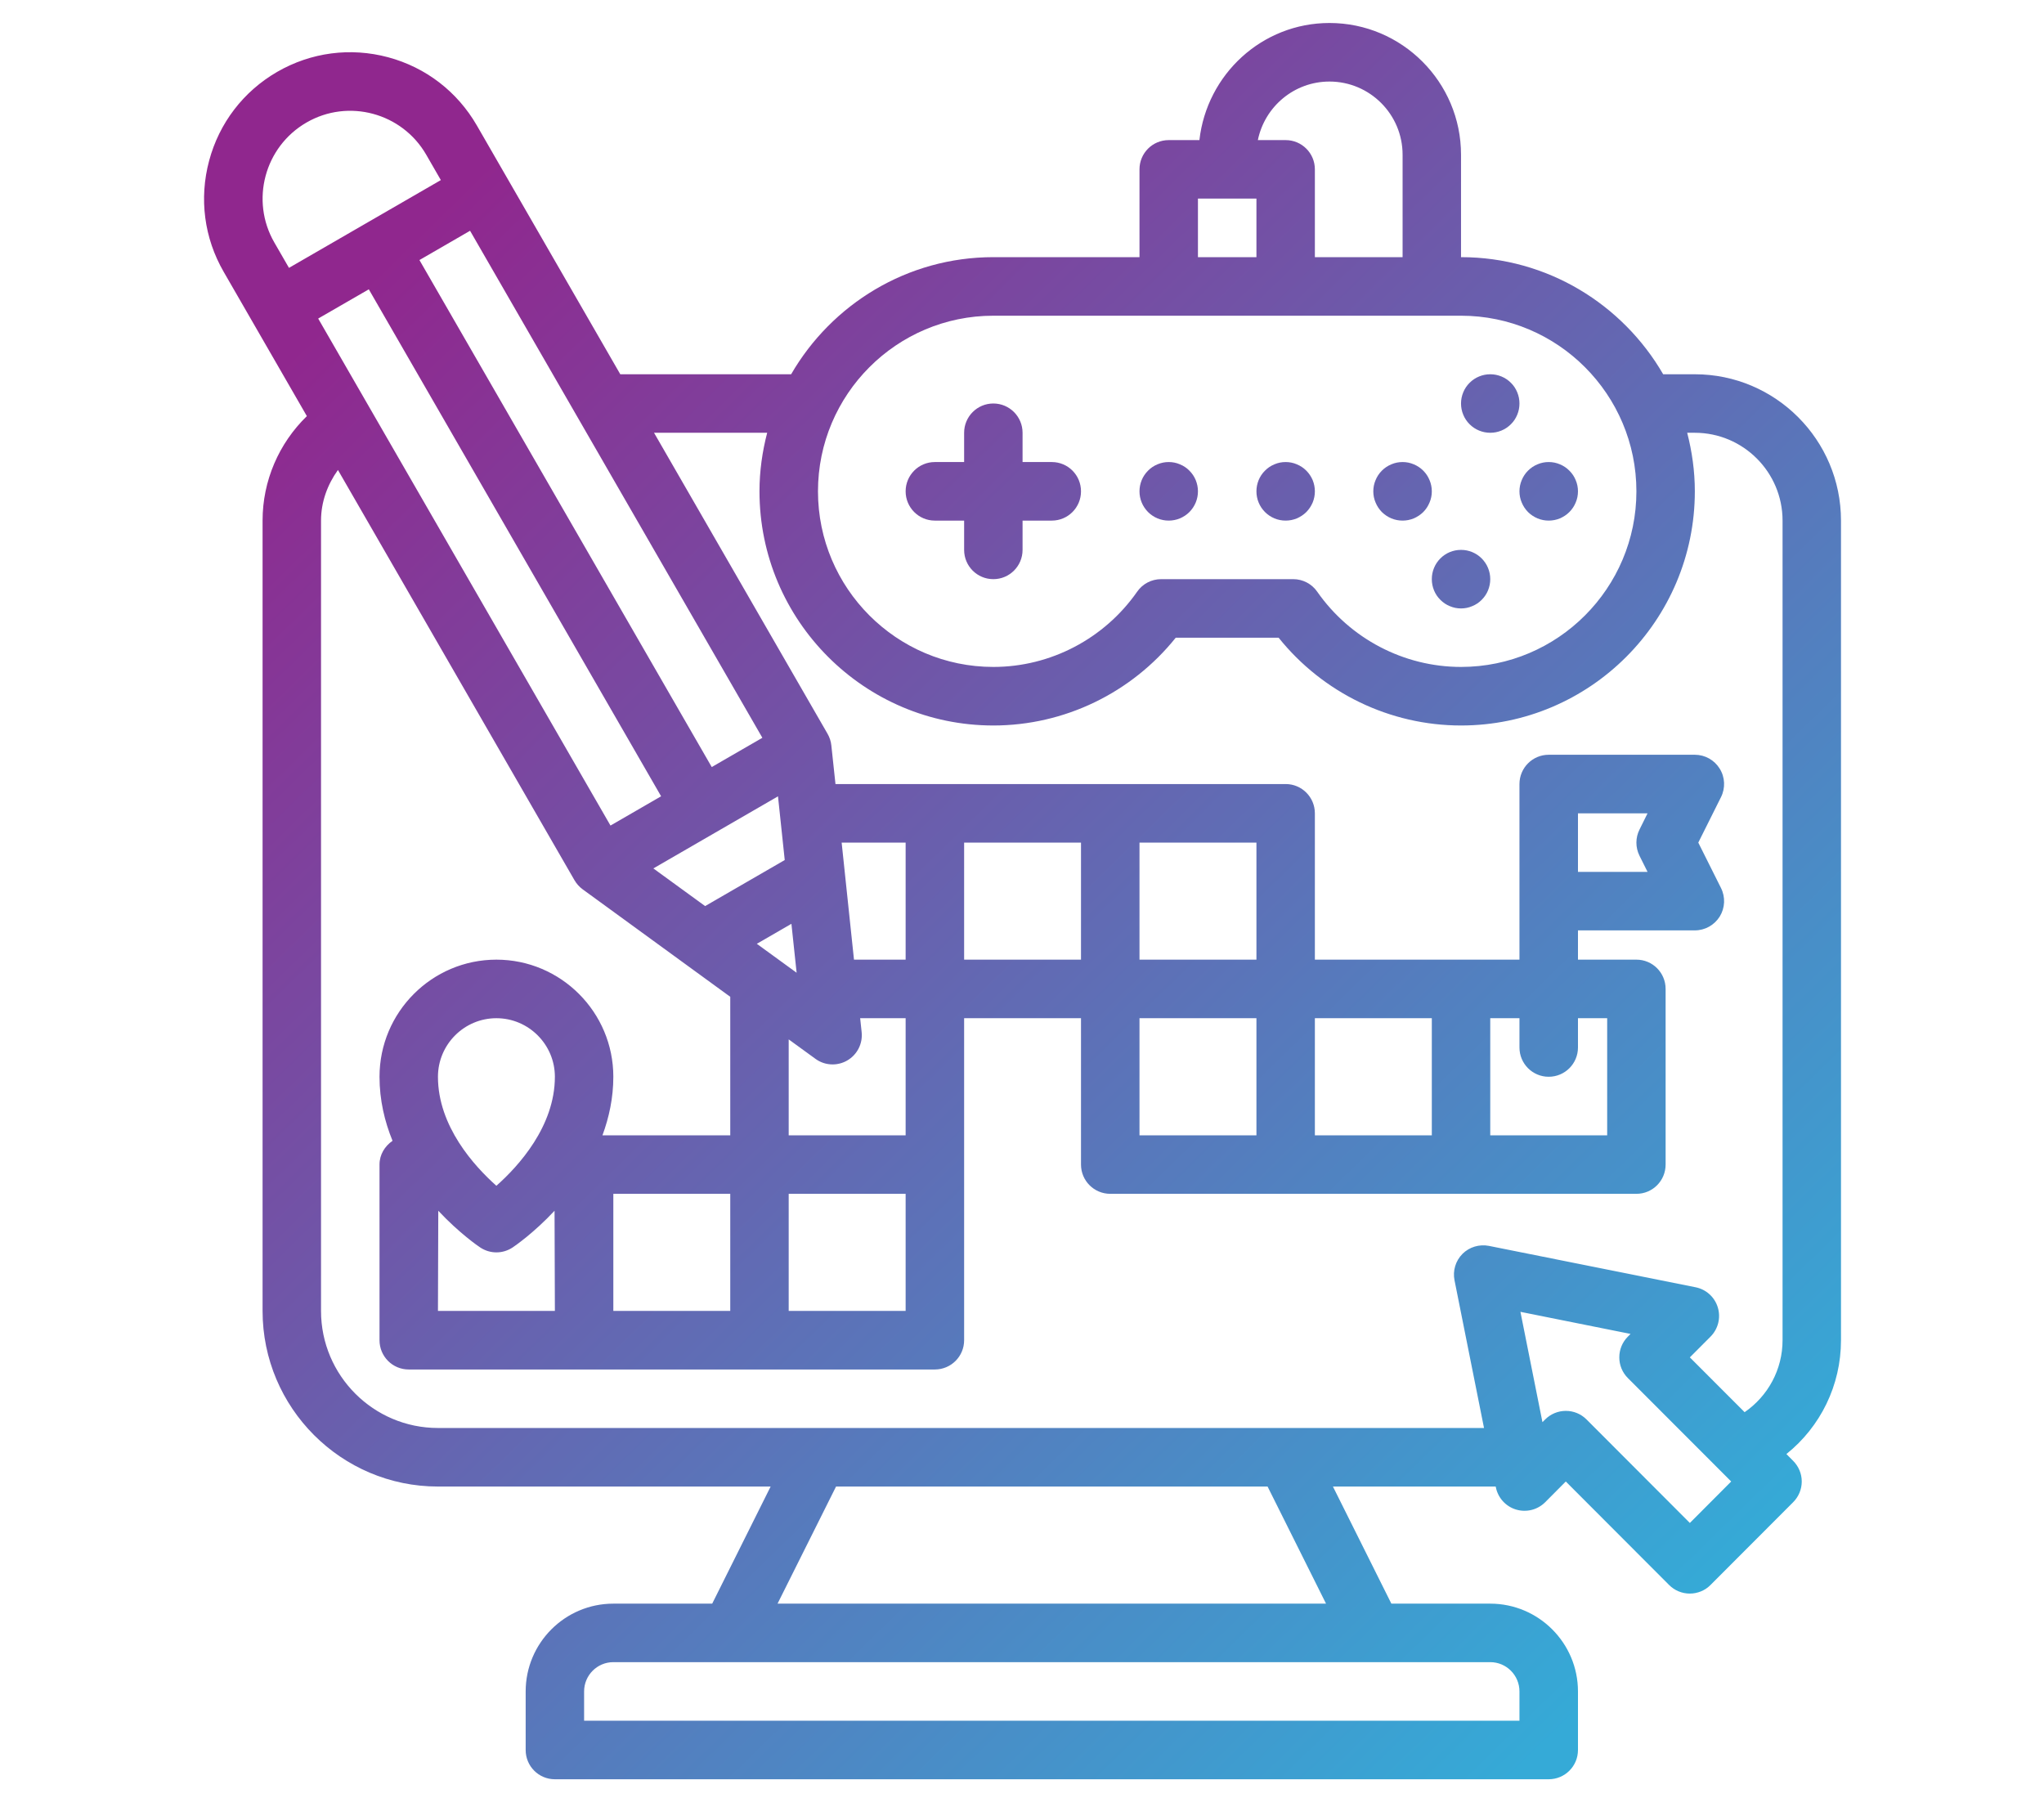 <svg xmlns="http://www.w3.org/2000/svg" xmlns:xlink="http://www.w3.org/1999/xlink" width="188" zoomAndPan="magnify" viewBox="0 0 141 125.25" height="167" preserveAspectRatio="xMidYMid meet" version="1.0"><defs><clipPath id="7db9d85fee"><path d="M 14 1.398 L 126.996 1.398 L 126.996 122.918 L 14 122.918 Z M 14 1.398 " clip-rule="nonzero"/></clipPath><clipPath id="5dbc2fc587"><path d="M 116.914 25.816 L 114.73 25.816 C 111.938 20.996 106.738 17.738 100.785 17.738 L 100.785 10.672 C 100.785 5.664 96.715 1.586 91.711 1.586 C 87.055 1.586 83.25 5.133 82.738 9.664 L 80.621 9.664 C 79.504 9.664 78.605 10.566 78.605 11.68 L 78.605 17.738 L 68.523 17.738 C 62.566 17.738 57.367 20.996 54.574 25.816 L 42.789 25.816 L 32.895 8.656 C 31.547 6.32 29.375 4.648 26.773 3.949 C 24.176 3.254 21.457 3.609 19.121 4.957 C 16.793 6.305 15.121 8.484 14.426 11.086 C 13.727 13.695 14.082 16.418 15.43 18.75 L 21.168 28.703 C 19.238 30.582 18.113 33.16 18.113 35.91 L 18.113 90.426 C 18.113 97.105 23.539 102.539 30.211 102.539 L 53.16 102.539 L 49.129 110.617 L 42.309 110.617 C 38.973 110.617 36.262 113.332 36.262 116.672 L 36.262 120.711 C 36.262 121.828 37.16 122.73 38.277 122.73 L 106.832 122.73 C 107.949 122.73 108.852 121.828 108.852 120.711 L 108.852 116.672 C 108.852 113.332 106.137 110.617 102.801 110.617 L 95.98 110.617 L 91.949 102.539 L 103.176 102.539 L 103.188 102.59 C 103.332 103.316 103.867 103.91 104.578 104.125 C 105.293 104.34 106.062 104.148 106.59 103.621 L 108.012 102.191 L 115.141 109.332 C 115.52 109.711 116.031 109.922 116.566 109.922 C 117.102 109.922 117.617 109.711 117.992 109.332 L 123.695 103.621 C 124.074 103.242 124.289 102.73 124.289 102.191 C 124.289 101.656 124.074 101.145 123.695 100.766 L 123.23 100.297 C 125.578 98.418 126.996 95.559 126.996 92.445 L 126.996 35.91 C 126.996 30.344 122.477 25.816 116.914 25.816 Z M 91.711 5.625 C 94.492 5.625 96.754 7.887 96.754 10.672 L 96.754 17.738 L 90.703 17.738 L 90.703 11.68 C 90.703 10.566 89.801 9.664 88.688 9.664 L 86.77 9.664 C 87.242 7.359 89.273 5.625 91.711 5.625 Z M 82.637 13.699 L 86.672 13.699 L 86.672 17.738 L 82.637 17.738 Z M 68.523 21.777 L 100.785 21.777 C 107.457 21.777 112.883 27.211 112.883 33.891 C 112.883 40.57 107.457 46.004 100.785 46.004 C 96.844 46.004 93.133 44.062 90.863 40.812 C 90.488 40.27 89.867 39.949 89.211 39.949 L 80.098 39.949 C 79.438 39.949 78.82 40.27 78.445 40.812 C 76.176 44.062 72.465 46.004 68.523 46.004 C 61.852 46.004 56.426 40.57 56.426 33.891 C 56.426 27.211 61.852 21.777 68.523 21.777 Z M 78.605 58.121 L 86.672 58.121 L 86.672 66.195 L 78.605 66.195 Z M 98.77 78.312 L 90.703 78.312 L 90.703 70.234 L 98.77 70.234 Z M 86.672 78.312 L 78.605 78.312 L 78.605 70.234 L 86.672 70.234 Z M 74.57 66.195 L 66.508 66.195 L 66.508 58.121 L 74.57 58.121 Z M 34.242 81.793 C 32.727 80.445 30.211 77.695 30.211 74.273 C 30.211 72.047 32.02 70.234 34.242 70.234 C 36.465 70.234 38.277 72.047 38.277 74.273 C 38.277 77.695 35.762 80.445 34.242 81.793 Z M 30.234 83.516 C 31.688 85.07 33.004 85.969 33.125 86.047 C 33.465 86.273 33.855 86.387 34.242 86.387 C 34.633 86.387 35.023 86.273 35.363 86.047 C 35.484 85.965 36.801 85.07 38.254 83.516 L 38.277 90.426 L 30.211 90.426 Z M 42.309 82.348 L 50.375 82.348 L 50.375 90.426 L 42.309 90.426 Z M 25.441 19.957 L 45.605 54.926 L 42.113 56.945 L 21.949 21.973 Z M 53.668 54.93 L 54.133 59.324 L 48.641 62.5 L 45.07 59.902 Z M 54.594 63.723 L 54.953 67.098 L 52.207 65.102 Z M 56.25 73.035 C 56.598 73.293 57.016 73.422 57.434 73.422 C 57.781 73.422 58.129 73.332 58.441 73.152 C 59.133 72.754 59.523 71.984 59.438 71.191 L 59.336 70.234 L 62.473 70.234 L 62.473 78.312 L 54.406 78.312 L 54.406 71.695 Z M 54.406 82.348 L 62.473 82.348 L 62.473 90.426 L 54.406 90.426 Z M 62.473 66.195 L 58.91 66.195 L 58.059 58.121 L 62.473 58.121 Z M 49.098 52.91 L 28.934 17.938 L 32.426 15.918 L 52.59 50.891 Z M 21.141 8.453 C 24.027 6.781 27.734 7.781 29.402 10.672 L 30.41 12.422 L 19.934 18.477 L 18.926 16.73 C 17.254 13.836 18.25 10.125 21.141 8.453 Z M 104.816 116.672 L 104.816 118.691 L 40.293 118.691 L 40.293 116.672 C 40.293 115.559 41.195 114.652 42.309 114.652 L 102.801 114.652 C 103.914 114.652 104.816 115.559 104.816 116.672 Z M 91.473 110.617 L 53.637 110.617 L 57.672 102.539 L 87.441 102.539 Z M 116.57 105.051 L 109.441 97.91 C 109.062 97.531 108.551 97.32 108.016 97.32 C 107.48 97.32 106.969 97.531 106.59 97.91 L 106.402 98.098 L 104.883 90.488 L 112.48 92.012 L 112.293 92.199 C 111.914 92.578 111.703 93.09 111.703 93.629 C 111.703 94.164 111.914 94.676 112.293 95.055 L 119.422 102.191 Z M 116.57 93.629 L 117.996 92.199 C 118.52 91.672 118.715 90.902 118.5 90.188 C 118.285 89.473 117.695 88.938 116.965 88.793 L 102.707 85.938 C 102.051 85.812 101.363 86.012 100.887 86.488 C 100.41 86.965 100.203 87.652 100.336 88.312 L 102.371 98.5 L 30.211 98.5 C 25.762 98.5 22.145 94.879 22.145 90.426 L 22.145 35.91 C 22.145 34.629 22.586 33.43 23.312 32.418 L 39.629 60.715 C 39.77 60.957 39.961 61.172 40.188 61.34 L 50.375 68.758 L 50.375 78.312 L 41.559 78.312 C 42.012 77.082 42.309 75.734 42.309 74.273 C 42.309 69.82 38.691 66.195 34.242 66.195 C 29.797 66.195 26.18 69.82 26.18 74.273 C 26.18 75.887 26.535 77.363 27.078 78.691 C 26.551 79.055 26.18 79.637 26.18 80.328 L 26.18 92.445 C 26.18 93.562 27.078 94.465 28.195 94.465 L 64.488 94.465 C 65.605 94.465 66.508 93.562 66.508 92.445 L 66.508 70.234 L 74.57 70.234 L 74.57 80.328 C 74.57 81.445 75.473 82.348 76.59 82.348 L 112.883 82.348 C 114 82.348 114.898 81.445 114.898 80.328 L 114.898 68.215 C 114.898 67.098 114 66.195 112.883 66.195 L 108.852 66.195 L 108.852 64.176 L 116.914 64.176 C 117.617 64.176 118.262 63.812 118.633 63.219 C 119 62.621 119.031 61.879 118.719 61.254 L 117.152 58.121 L 118.719 54.984 C 119.031 54.359 119 53.617 118.629 53.02 C 118.262 52.426 117.617 52.062 116.914 52.062 L 106.832 52.062 C 105.719 52.062 104.816 52.965 104.816 54.082 L 104.816 66.195 L 90.703 66.195 L 90.703 56.102 C 90.703 54.984 89.801 54.082 88.688 54.082 L 57.633 54.082 L 57.348 51.418 C 57.32 51.137 57.23 50.867 57.09 50.621 L 45.117 29.852 L 52.922 29.852 C 52.586 31.148 52.391 32.492 52.391 33.891 C 52.391 42.797 59.629 50.043 68.523 50.043 C 73.426 50.043 78.051 47.797 81.105 43.988 L 88.203 43.988 C 91.258 47.797 95.883 50.043 100.785 50.043 C 109.68 50.043 116.914 42.797 116.914 33.891 C 116.914 32.492 116.719 31.148 116.387 29.852 L 116.914 29.852 C 120.25 29.852 122.965 32.57 122.965 35.91 L 122.965 92.445 C 122.965 94.465 121.965 96.293 120.348 97.41 Z M 106.832 74.273 C 107.949 74.273 108.852 73.371 108.852 72.254 L 108.852 70.234 L 110.867 70.234 L 110.867 78.312 L 102.801 78.312 L 102.801 70.234 L 104.816 70.234 L 104.816 72.254 C 104.816 73.371 105.719 74.273 106.832 74.273 Z M 113.094 59.023 L 113.652 60.141 L 108.852 60.141 L 108.852 56.102 L 113.652 56.102 L 113.098 57.219 C 112.812 57.785 112.812 58.457 113.094 59.023 Z M 113.094 59.023 " clip-rule="nonzero"/></clipPath><linearGradient x1="2.48" gradientTransform="matrix(2.016, 0, 0, 2.019, 6.014, -2.452)" y1="3.313" x2="59.881" gradientUnits="userSpaceOnUse" y2="62.116" id="3e868a9821"><stop stop-opacity="1" stop-color="rgb(56.499%, 15.3%, 55.699%)" offset="0"/><stop stop-opacity="1" stop-color="rgb(56.499%, 15.3%, 55.699%)" offset="0.125"/><stop stop-opacity="1" stop-color="rgb(56.328%, 15.544%, 55.835%)" offset="0.129"/><stop stop-opacity="1" stop-color="rgb(56.158%, 15.79%, 55.972%)" offset="0.133"/><stop stop-opacity="1" stop-color="rgb(55.98%, 16.046%, 56.116%)" offset="0.137"/><stop stop-opacity="1" stop-color="rgb(55.801%, 16.304%, 56.259%)" offset="0.141"/><stop stop-opacity="1" stop-color="rgb(55.623%, 16.562%, 56.401%)" offset="0.145"/><stop stop-opacity="1" stop-color="rgb(55.444%, 16.82%, 56.544%)" offset="0.148"/><stop stop-opacity="1" stop-color="rgb(55.264%, 17.076%, 56.688%)" offset="0.152"/><stop stop-opacity="1" stop-color="rgb(55.086%, 17.334%, 56.831%)" offset="0.156"/><stop stop-opacity="1" stop-color="rgb(54.907%, 17.59%, 56.975%)" offset="0.16"/><stop stop-opacity="1" stop-color="rgb(54.729%, 17.848%, 57.118%)" offset="0.164"/><stop stop-opacity="1" stop-color="rgb(54.55%, 18.105%, 57.26%)" offset="0.168"/><stop stop-opacity="1" stop-color="rgb(54.372%, 18.362%, 57.404%)" offset="0.172"/><stop stop-opacity="1" stop-color="rgb(54.193%, 18.62%, 57.547%)" offset="0.176"/><stop stop-opacity="1" stop-color="rgb(54.015%, 18.878%, 57.69%)" offset="0.18"/><stop stop-opacity="1" stop-color="rgb(53.835%, 19.135%, 57.834%)" offset="0.184"/><stop stop-opacity="1" stop-color="rgb(53.656%, 19.392%, 57.977%)" offset="0.188"/><stop stop-opacity="1" stop-color="rgb(53.477%, 19.649%, 58.119%)" offset="0.191"/><stop stop-opacity="1" stop-color="rgb(53.299%, 19.907%, 58.263%)" offset="0.195"/><stop stop-opacity="1" stop-color="rgb(53.12%, 20.163%, 58.406%)" offset="0.199"/><stop stop-opacity="1" stop-color="rgb(52.942%, 20.421%, 58.55%)" offset="0.203"/><stop stop-opacity="1" stop-color="rgb(52.763%, 20.679%, 58.691%)" offset="0.207"/><stop stop-opacity="1" stop-color="rgb(52.585%, 20.937%, 58.835%)" offset="0.211"/><stop stop-opacity="1" stop-color="rgb(52.405%, 21.193%, 58.978%)" offset="0.215"/><stop stop-opacity="1" stop-color="rgb(52.226%, 21.451%, 59.122%)" offset="0.219"/><stop stop-opacity="1" stop-color="rgb(52.048%, 21.707%, 59.265%)" offset="0.223"/><stop stop-opacity="1" stop-color="rgb(51.869%, 21.965%, 59.409%)" offset="0.227"/><stop stop-opacity="1" stop-color="rgb(51.691%, 22.221%, 59.55%)" offset="0.23"/><stop stop-opacity="1" stop-color="rgb(51.512%, 22.479%, 59.694%)" offset="0.234"/><stop stop-opacity="1" stop-color="rgb(51.334%, 22.737%, 59.837%)" offset="0.238"/><stop stop-opacity="1" stop-color="rgb(51.155%, 22.995%, 59.981%)" offset="0.242"/><stop stop-opacity="1" stop-color="rgb(50.975%, 23.251%, 60.124%)" offset="0.246"/><stop stop-opacity="1" stop-color="rgb(50.797%, 23.509%, 60.268%)" offset="0.25"/><stop stop-opacity="1" stop-color="rgb(50.618%, 23.766%, 60.41%)" offset="0.254"/><stop stop-opacity="1" stop-color="rgb(50.439%, 24.023%, 60.553%)" offset="0.258"/><stop stop-opacity="1" stop-color="rgb(50.261%, 24.28%, 60.696%)" offset="0.262"/><stop stop-opacity="1" stop-color="rgb(50.082%, 24.538%, 60.84%)" offset="0.266"/><stop stop-opacity="1" stop-color="rgb(49.904%, 24.796%, 60.983%)" offset="0.27"/><stop stop-opacity="1" stop-color="rgb(49.725%, 25.053%, 61.127%)" offset="0.273"/><stop stop-opacity="1" stop-color="rgb(49.547%, 25.31%, 61.269%)" offset="0.277"/><stop stop-opacity="1" stop-color="rgb(49.368%, 25.568%, 61.412%)" offset="0.281"/><stop stop-opacity="1" stop-color="rgb(49.188%, 25.824%, 61.555%)" offset="0.285"/><stop stop-opacity="1" stop-color="rgb(49.01%, 26.082%, 61.699%)" offset="0.289"/><stop stop-opacity="1" stop-color="rgb(48.831%, 26.338%, 61.842%)" offset="0.293"/><stop stop-opacity="1" stop-color="rgb(48.653%, 26.596%, 61.986%)" offset="0.297"/><stop stop-opacity="1" stop-color="rgb(48.474%, 26.852%, 62.128%)" offset="0.301"/><stop stop-opacity="1" stop-color="rgb(48.296%, 27.11%, 62.271%)" offset="0.305"/><stop stop-opacity="1" stop-color="rgb(48.117%, 27.368%, 62.415%)" offset="0.309"/><stop stop-opacity="1" stop-color="rgb(47.939%, 27.626%, 62.558%)" offset="0.312"/><stop stop-opacity="1" stop-color="rgb(47.758%, 27.882%, 62.701%)" offset="0.316"/><stop stop-opacity="1" stop-color="rgb(47.58%, 28.14%, 62.845%)" offset="0.32"/><stop stop-opacity="1" stop-color="rgb(47.401%, 28.397%, 62.987%)" offset="0.324"/><stop stop-opacity="1" stop-color="rgb(47.223%, 28.654%, 63.13%)" offset="0.328"/><stop stop-opacity="1" stop-color="rgb(47.044%, 28.911%, 63.274%)" offset="0.332"/><stop stop-opacity="1" stop-color="rgb(46.866%, 29.169%, 63.417%)" offset="0.336"/><stop stop-opacity="1" stop-color="rgb(46.687%, 29.427%, 63.56%)" offset="0.34"/><stop stop-opacity="1" stop-color="rgb(46.509%, 29.684%, 63.704%)" offset="0.344"/><stop stop-opacity="1" stop-color="rgb(46.329%, 29.941%, 63.846%)" offset="0.348"/><stop stop-opacity="1" stop-color="rgb(46.15%, 30.199%, 63.989%)" offset="0.352"/><stop stop-opacity="1" stop-color="rgb(45.972%, 30.455%, 64.133%)" offset="0.355"/><stop stop-opacity="1" stop-color="rgb(45.793%, 30.713%, 64.276%)" offset="0.359"/><stop stop-opacity="1" stop-color="rgb(45.615%, 30.969%, 64.42%)" offset="0.363"/><stop stop-opacity="1" stop-color="rgb(45.436%, 31.227%, 64.563%)" offset="0.367"/><stop stop-opacity="1" stop-color="rgb(45.258%, 31.485%, 64.705%)" offset="0.371"/><stop stop-opacity="1" stop-color="rgb(45.079%, 31.743%, 64.848%)" offset="0.375"/><stop stop-opacity="1" stop-color="rgb(44.899%, 31.999%, 64.992%)" offset="0.379"/><stop stop-opacity="1" stop-color="rgb(44.72%, 32.257%, 65.135%)" offset="0.383"/><stop stop-opacity="1" stop-color="rgb(44.542%, 32.513%, 65.277%)" offset="0.387"/><stop stop-opacity="1" stop-color="rgb(44.363%, 32.771%, 65.421%)" offset="0.391"/><stop stop-opacity="1" stop-color="rgb(44.185%, 33.028%, 65.564%)" offset="0.395"/><stop stop-opacity="1" stop-color="rgb(44.006%, 33.286%, 65.707%)" offset="0.398"/><stop stop-opacity="1" stop-color="rgb(43.828%, 33.543%, 65.851%)" offset="0.402"/><stop stop-opacity="1" stop-color="rgb(43.649%, 33.801%, 65.994%)" offset="0.406"/><stop stop-opacity="1" stop-color="rgb(43.471%, 34.058%, 66.136%)" offset="0.41"/><stop stop-opacity="1" stop-color="rgb(43.292%, 34.315%, 66.28%)" offset="0.414"/><stop stop-opacity="1" stop-color="rgb(43.112%, 34.572%, 66.423%)" offset="0.418"/><stop stop-opacity="1" stop-color="rgb(42.934%, 34.83%, 66.566%)" offset="0.422"/><stop stop-opacity="1" stop-color="rgb(42.755%, 35.086%, 66.71%)" offset="0.426"/><stop stop-opacity="1" stop-color="rgb(42.577%, 35.344%, 66.853%)" offset="0.43"/><stop stop-opacity="1" stop-color="rgb(42.398%, 35.602%, 66.995%)" offset="0.434"/><stop stop-opacity="1" stop-color="rgb(42.22%, 35.86%, 67.139%)" offset="0.438"/><stop stop-opacity="1" stop-color="rgb(42.041%, 36.116%, 67.282%)" offset="0.441"/><stop stop-opacity="1" stop-color="rgb(41.862%, 36.374%, 67.426%)" offset="0.445"/><stop stop-opacity="1" stop-color="rgb(41.682%, 36.63%, 67.569%)" offset="0.449"/><stop stop-opacity="1" stop-color="rgb(41.504%, 36.888%, 67.712%)" offset="0.453"/><stop stop-opacity="1" stop-color="rgb(41.325%, 37.144%, 67.854%)" offset="0.457"/><stop stop-opacity="1" stop-color="rgb(41.147%, 37.402%, 67.998%)" offset="0.461"/><stop stop-opacity="1" stop-color="rgb(40.968%, 37.66%, 68.141%)" offset="0.465"/><stop stop-opacity="1" stop-color="rgb(40.79%, 37.918%, 68.285%)" offset="0.469"/><stop stop-opacity="1" stop-color="rgb(40.611%, 38.174%, 68.428%)" offset="0.473"/><stop stop-opacity="1" stop-color="rgb(40.433%, 38.432%, 68.571%)" offset="0.477"/><stop stop-opacity="1" stop-color="rgb(40.253%, 38.689%, 68.713%)" offset="0.48"/><stop stop-opacity="1" stop-color="rgb(40.074%, 38.947%, 68.857%)" offset="0.484"/><stop stop-opacity="1" stop-color="rgb(39.896%, 39.203%, 69%)" offset="0.488"/><stop stop-opacity="1" stop-color="rgb(39.717%, 39.461%, 69.144%)" offset="0.492"/><stop stop-opacity="1" stop-color="rgb(39.539%, 39.719%, 69.287%)" offset="0.496"/><stop stop-opacity="1" stop-color="rgb(39.36%, 39.977%, 69.431%)" offset="0.5"/><stop stop-opacity="1" stop-color="rgb(39.182%, 40.233%, 69.572%)" offset="0.504"/><stop stop-opacity="1" stop-color="rgb(39.003%, 40.491%, 69.716%)" offset="0.508"/><stop stop-opacity="1" stop-color="rgb(38.823%, 40.747%, 69.859%)" offset="0.512"/><stop stop-opacity="1" stop-color="rgb(38.644%, 41.005%, 70.003%)" offset="0.516"/><stop stop-opacity="1" stop-color="rgb(38.466%, 41.261%, 70.146%)" offset="0.52"/><stop stop-opacity="1" stop-color="rgb(38.287%, 41.519%, 70.29%)" offset="0.523"/><stop stop-opacity="1" stop-color="rgb(38.109%, 41.777%, 70.432%)" offset="0.527"/><stop stop-opacity="1" stop-color="rgb(37.93%, 42.035%, 70.575%)" offset="0.531"/><stop stop-opacity="1" stop-color="rgb(37.752%, 42.291%, 70.718%)" offset="0.535"/><stop stop-opacity="1" stop-color="rgb(37.573%, 42.549%, 70.862%)" offset="0.539"/><stop stop-opacity="1" stop-color="rgb(37.393%, 42.805%, 71.005%)" offset="0.543"/><stop stop-opacity="1" stop-color="rgb(37.215%, 43.063%, 71.149%)" offset="0.547"/><stop stop-opacity="1" stop-color="rgb(37.036%, 43.32%, 71.291%)" offset="0.551"/><stop stop-opacity="1" stop-color="rgb(36.858%, 43.578%, 71.434%)" offset="0.555"/><stop stop-opacity="1" stop-color="rgb(36.679%, 43.835%, 71.577%)" offset="0.559"/><stop stop-opacity="1" stop-color="rgb(36.501%, 44.093%, 71.721%)" offset="0.562"/><stop stop-opacity="1" stop-color="rgb(36.322%, 44.35%, 71.863%)" offset="0.566"/><stop stop-opacity="1" stop-color="rgb(36.143%, 44.608%, 72.006%)" offset="0.57"/><stop stop-opacity="1" stop-color="rgb(35.965%, 44.864%, 72.15%)" offset="0.574"/><stop stop-opacity="1" stop-color="rgb(35.786%, 45.122%, 72.293%)" offset="0.578"/><stop stop-opacity="1" stop-color="rgb(35.606%, 45.378%, 72.437%)" offset="0.582"/><stop stop-opacity="1" stop-color="rgb(35.428%, 45.636%, 72.58%)" offset="0.586"/><stop stop-opacity="1" stop-color="rgb(35.249%, 45.894%, 72.722%)" offset="0.59"/><stop stop-opacity="1" stop-color="rgb(35.071%, 46.152%, 72.865%)" offset="0.594"/><stop stop-opacity="1" stop-color="rgb(34.892%, 46.408%, 73.009%)" offset="0.598"/><stop stop-opacity="1" stop-color="rgb(34.714%, 46.666%, 73.152%)" offset="0.602"/><stop stop-opacity="1" stop-color="rgb(34.535%, 46.922%, 73.296%)" offset="0.605"/><stop stop-opacity="1" stop-color="rgb(34.357%, 47.18%, 73.439%)" offset="0.609"/><stop stop-opacity="1" stop-color="rgb(34.177%, 47.437%, 73.581%)" offset="0.613"/><stop stop-opacity="1" stop-color="rgb(33.998%, 47.694%, 73.724%)" offset="0.617"/><stop stop-opacity="1" stop-color="rgb(33.82%, 47.952%, 73.868%)" offset="0.621"/><stop stop-opacity="1" stop-color="rgb(33.641%, 48.21%, 74.011%)" offset="0.625"/><stop stop-opacity="1" stop-color="rgb(33.463%, 48.466%, 74.155%)" offset="0.629"/><stop stop-opacity="1" stop-color="rgb(33.284%, 48.724%, 74.298%)" offset="0.633"/><stop stop-opacity="1" stop-color="rgb(33.105%, 48.981%, 74.44%)" offset="0.637"/><stop stop-opacity="1" stop-color="rgb(32.927%, 49.239%, 74.583%)" offset="0.641"/><stop stop-opacity="1" stop-color="rgb(32.747%, 49.495%, 74.727%)" offset="0.645"/><stop stop-opacity="1" stop-color="rgb(32.568%, 49.753%, 74.87%)" offset="0.648"/><stop stop-opacity="1" stop-color="rgb(32.39%, 50.011%, 75.014%)" offset="0.652"/><stop stop-opacity="1" stop-color="rgb(32.211%, 50.269%, 75.157%)" offset="0.656"/><stop stop-opacity="1" stop-color="rgb(32.033%, 50.525%, 75.299%)" offset="0.66"/><stop stop-opacity="1" stop-color="rgb(31.854%, 50.783%, 75.443%)" offset="0.664"/><stop stop-opacity="1" stop-color="rgb(31.676%, 51.039%, 75.586%)" offset="0.668"/><stop stop-opacity="1" stop-color="rgb(31.497%, 51.297%, 75.729%)" offset="0.672"/><stop stop-opacity="1" stop-color="rgb(31.317%, 51.553%, 75.873%)" offset="0.676"/><stop stop-opacity="1" stop-color="rgb(31.139%, 51.811%, 76.016%)" offset="0.68"/><stop stop-opacity="1" stop-color="rgb(30.96%, 52.069%, 76.158%)" offset="0.684"/><stop stop-opacity="1" stop-color="rgb(30.782%, 52.327%, 76.302%)" offset="0.688"/><stop stop-opacity="1" stop-color="rgb(30.603%, 52.583%, 76.445%)" offset="0.691"/><stop stop-opacity="1" stop-color="rgb(30.424%, 52.841%, 76.588%)" offset="0.695"/><stop stop-opacity="1" stop-color="rgb(30.246%, 53.098%, 76.732%)" offset="0.699"/><stop stop-opacity="1" stop-color="rgb(30.067%, 53.355%, 76.875%)" offset="0.703"/><stop stop-opacity="1" stop-color="rgb(29.887%, 53.612%, 77.017%)" offset="0.707"/><stop stop-opacity="1" stop-color="rgb(29.709%, 53.87%, 77.161%)" offset="0.711"/><stop stop-opacity="1" stop-color="rgb(29.53%, 54.128%, 77.304%)" offset="0.715"/><stop stop-opacity="1" stop-color="rgb(29.352%, 54.385%, 77.448%)" offset="0.719"/><stop stop-opacity="1" stop-color="rgb(29.173%, 54.642%, 77.591%)" offset="0.723"/><stop stop-opacity="1" stop-color="rgb(28.995%, 54.9%, 77.734%)" offset="0.727"/><stop stop-opacity="1" stop-color="rgb(28.816%, 55.156%, 77.876%)" offset="0.73"/><stop stop-opacity="1" stop-color="rgb(28.638%, 55.414%, 78.02%)" offset="0.734"/><stop stop-opacity="1" stop-color="rgb(28.459%, 55.67%, 78.163%)" offset="0.738"/><stop stop-opacity="1" stop-color="rgb(28.281%, 55.928%, 78.307%)" offset="0.742"/><stop stop-opacity="1" stop-color="rgb(28.101%, 56.186%, 78.448%)" offset="0.746"/><stop stop-opacity="1" stop-color="rgb(27.922%, 56.444%, 78.592%)" offset="0.75"/><stop stop-opacity="1" stop-color="rgb(27.744%, 56.7%, 78.735%)" offset="0.754"/><stop stop-opacity="1" stop-color="rgb(27.565%, 56.958%, 78.879%)" offset="0.758"/><stop stop-opacity="1" stop-color="rgb(27.386%, 57.214%, 79.022%)" offset="0.762"/><stop stop-opacity="1" stop-color="rgb(27.208%, 57.472%, 79.166%)" offset="0.766"/><stop stop-opacity="1" stop-color="rgb(27.029%, 57.729%, 79.308%)" offset="0.77"/><stop stop-opacity="1" stop-color="rgb(26.851%, 57.986%, 79.451%)" offset="0.773"/><stop stop-opacity="1" stop-color="rgb(26.671%, 58.244%, 79.594%)" offset="0.777"/><stop stop-opacity="1" stop-color="rgb(26.492%, 58.502%, 79.738%)" offset="0.781"/><stop stop-opacity="1" stop-color="rgb(26.314%, 58.759%, 79.881%)" offset="0.785"/><stop stop-opacity="1" stop-color="rgb(26.135%, 59.016%, 80.025%)" offset="0.789"/><stop stop-opacity="1" stop-color="rgb(25.957%, 59.273%, 80.167%)" offset="0.793"/><stop stop-opacity="1" stop-color="rgb(25.778%, 59.531%, 80.31%)" offset="0.797"/><stop stop-opacity="1" stop-color="rgb(25.6%, 59.787%, 80.453%)" offset="0.801"/><stop stop-opacity="1" stop-color="rgb(25.421%, 60.045%, 80.597%)" offset="0.805"/><stop stop-opacity="1" stop-color="rgb(25.241%, 60.303%, 80.74%)" offset="0.809"/><stop stop-opacity="1" stop-color="rgb(25.063%, 60.561%, 80.884%)" offset="0.812"/><stop stop-opacity="1" stop-color="rgb(24.884%, 60.817%, 81.026%)" offset="0.816"/><stop stop-opacity="1" stop-color="rgb(24.706%, 61.075%, 81.169%)" offset="0.82"/><stop stop-opacity="1" stop-color="rgb(24.527%, 61.331%, 81.313%)" offset="0.824"/><stop stop-opacity="1" stop-color="rgb(24.348%, 61.589%, 81.456%)" offset="0.828"/><stop stop-opacity="1" stop-color="rgb(24.17%, 61.845%, 81.599%)" offset="0.832"/><stop stop-opacity="1" stop-color="rgb(23.991%, 62.103%, 81.743%)" offset="0.836"/><stop stop-opacity="1" stop-color="rgb(23.811%, 62.361%, 81.885%)" offset="0.84"/><stop stop-opacity="1" stop-color="rgb(23.633%, 62.619%, 82.028%)" offset="0.844"/><stop stop-opacity="1" stop-color="rgb(23.454%, 62.875%, 82.172%)" offset="0.848"/><stop stop-opacity="1" stop-color="rgb(23.276%, 63.133%, 82.315%)" offset="0.852"/><stop stop-opacity="1" stop-color="rgb(23.097%, 63.39%, 82.458%)" offset="0.855"/><stop stop-opacity="1" stop-color="rgb(22.919%, 63.647%, 82.602%)" offset="0.859"/><stop stop-opacity="1" stop-color="rgb(22.74%, 63.904%, 82.744%)" offset="0.863"/><stop stop-opacity="1" stop-color="rgb(22.562%, 64.162%, 82.887%)" offset="0.867"/><stop stop-opacity="1" stop-color="rgb(22.383%, 64.42%, 83.031%)" offset="0.871"/><stop stop-opacity="1" stop-color="rgb(22.205%, 64.677%, 83.174%)" offset="0.875"/><stop stop-opacity="1" stop-color="rgb(22.025%, 64.934%, 83.318%)" offset="0.879"/><stop stop-opacity="1" stop-color="rgb(21.846%, 65.192%, 83.461%)" offset="0.883"/><stop stop-opacity="1" stop-color="rgb(21.667%, 65.448%, 83.603%)" offset="0.887"/><stop stop-opacity="1" stop-color="rgb(21.489%, 65.706%, 83.746%)" offset="0.891"/><stop stop-opacity="1" stop-color="rgb(21.31%, 65.962%, 83.89%)" offset="0.895"/><stop stop-opacity="1" stop-color="rgb(21.132%, 66.22%, 84.033%)" offset="0.898"/><stop stop-opacity="1" stop-color="rgb(20.966%, 66.46%, 84.166%)" offset="0.902"/><stop stop-opacity="1" stop-color="rgb(20.799%, 66.699%, 84.299%)" offset="0.906"/><stop stop-opacity="1" stop-color="rgb(20.799%, 66.699%, 84.299%)" offset="0.938"/><stop stop-opacity="1" stop-color="rgb(20.799%, 66.699%, 84.299%)" offset="1"/></linearGradient><clipPath id="07cfe6cd18"><path d="M 98 37 L 103 37 L 103 42 L 98 42 Z M 98 37 " clip-rule="nonzero"/></clipPath><clipPath id="234652d60b"><path d="M 102.801 39.949 C 102.801 40.215 102.75 40.473 102.648 40.723 C 102.547 40.969 102.398 41.188 102.211 41.375 C 102.023 41.566 101.805 41.711 101.555 41.812 C 101.309 41.918 101.051 41.969 100.785 41.969 C 100.516 41.969 100.262 41.918 100.012 41.812 C 99.766 41.711 99.547 41.566 99.359 41.375 C 99.168 41.188 99.023 40.969 98.922 40.723 C 98.82 40.473 98.77 40.215 98.77 39.949 C 98.77 39.68 98.82 39.422 98.922 39.176 C 99.023 38.93 99.168 38.711 99.359 38.52 C 99.547 38.332 99.766 38.184 100.012 38.082 C 100.262 37.98 100.516 37.93 100.785 37.93 C 101.051 37.93 101.309 37.98 101.555 38.082 C 101.805 38.184 102.023 38.332 102.211 38.52 C 102.398 38.711 102.547 38.93 102.648 39.176 C 102.75 39.422 102.801 39.68 102.801 39.949 Z M 102.801 39.949 " clip-rule="nonzero"/></clipPath><linearGradient x1="46.012" gradientTransform="matrix(2.016, 0, 0, 2.019, 6.014, -2.452)" y1="19.988" x2="47.988" gradientUnits="userSpaceOnUse" y2="22.012" id="32808e46c2"><stop stop-opacity="1" stop-color="rgb(38.661%, 40.982%, 69.989%)" offset="0"/><stop stop-opacity="1" stop-color="rgb(38.562%, 41.122%, 70.068%)" offset="0.125"/><stop stop-opacity="1" stop-color="rgb(38.365%, 41.406%, 70.226%)" offset="0.25"/><stop stop-opacity="1" stop-color="rgb(38.168%, 41.69%, 70.383%)" offset="0.375"/><stop stop-opacity="1" stop-color="rgb(37.971%, 41.972%, 70.541%)" offset="0.494"/><stop stop-opacity="1" stop-color="rgb(37.874%, 42.114%, 70.621%)" offset="0.5"/><stop stop-opacity="1" stop-color="rgb(37.775%, 42.256%, 70.699%)" offset="0.506"/><stop stop-opacity="1" stop-color="rgb(37.677%, 42.398%, 70.778%)" offset="0.625"/><stop stop-opacity="1" stop-color="rgb(37.578%, 42.54%, 70.856%)" offset="0.75"/><stop stop-opacity="1" stop-color="rgb(37.381%, 42.824%, 71.014%)" offset="0.875"/><stop stop-opacity="1" stop-color="rgb(37.184%, 43.106%, 71.172%)" offset="1"/></linearGradient><clipPath id="5586d7f6eb"><path d="M 104 31 L 109 31 L 109 36 L 104 36 Z M 104 31 " clip-rule="nonzero"/></clipPath><clipPath id="12ecc66217"><path d="M 108.852 33.891 C 108.852 34.16 108.801 34.418 108.695 34.664 C 108.594 34.91 108.449 35.129 108.258 35.32 C 108.07 35.508 107.852 35.652 107.605 35.758 C 107.359 35.859 107.102 35.91 106.832 35.91 C 106.566 35.91 106.309 35.859 106.062 35.758 C 105.816 35.652 105.598 35.508 105.406 35.32 C 105.219 35.129 105.074 34.91 104.973 34.664 C 104.867 34.418 104.816 34.16 104.816 33.891 C 104.816 33.625 104.867 33.367 104.973 33.117 C 105.074 32.871 105.219 32.652 105.406 32.465 C 105.598 32.273 105.816 32.129 106.062 32.027 C 106.309 31.922 106.566 31.871 106.832 31.871 C 107.102 31.871 107.359 31.922 107.605 32.027 C 107.852 32.129 108.07 32.273 108.258 32.465 C 108.449 32.652 108.594 32.871 108.695 33.117 C 108.801 33.367 108.852 33.625 108.852 33.891 Z M 108.852 33.891 " clip-rule="nonzero"/></clipPath><linearGradient x1="49.012" gradientTransform="matrix(2.016, 0, 0, 2.019, 6.014, -2.452)" y1="16.988" x2="50.988" gradientUnits="userSpaceOnUse" y2="19.012" id="bd0e4ea8f2"><stop stop-opacity="1" stop-color="rgb(38.69%, 40.939%, 69.966%)" offset="0"/><stop stop-opacity="1" stop-color="rgb(38.591%, 41.081%, 70.044%)" offset="0.125"/><stop stop-opacity="1" stop-color="rgb(38.394%, 41.365%, 70.203%)" offset="0.25"/><stop stop-opacity="1" stop-color="rgb(38.197%, 41.649%, 70.36%)" offset="0.375"/><stop stop-opacity="1" stop-color="rgb(38%, 41.931%, 70.517%)" offset="0.494"/><stop stop-opacity="1" stop-color="rgb(37.903%, 42.073%, 70.596%)" offset="0.5"/><stop stop-opacity="1" stop-color="rgb(37.804%, 42.215%, 70.676%)" offset="0.506"/><stop stop-opacity="1" stop-color="rgb(37.706%, 42.357%, 70.755%)" offset="0.625"/><stop stop-opacity="1" stop-color="rgb(37.607%, 42.499%, 70.833%)" offset="0.75"/><stop stop-opacity="1" stop-color="rgb(37.41%, 42.781%, 70.99%)" offset="0.875"/><stop stop-opacity="1" stop-color="rgb(37.213%, 43.065%, 71.149%)" offset="1"/></linearGradient><clipPath id="c1dfbecb88"><path d="M 62 27 L 75 27 L 75 40 L 62 40 Z M 62 27 " clip-rule="nonzero"/></clipPath><clipPath id="60a018e891"><path d="M 64.488 35.91 L 66.508 35.91 L 66.508 37.93 C 66.508 39.047 67.406 39.949 68.523 39.949 C 69.637 39.949 70.539 39.047 70.539 37.93 L 70.539 35.91 L 72.555 35.91 C 73.672 35.91 74.57 35.008 74.57 33.891 C 74.57 32.773 73.672 31.871 72.555 31.871 L 70.539 31.871 L 70.539 29.852 C 70.539 28.738 69.637 27.832 68.523 27.832 C 67.406 27.832 66.508 28.738 66.508 29.852 L 66.508 31.871 L 64.488 31.871 C 63.375 31.871 62.473 32.773 62.473 33.891 C 62.473 35.008 63.375 35.91 64.488 35.91 Z M 64.488 35.91 " clip-rule="nonzero"/></clipPath><linearGradient x1="28.037" gradientTransform="matrix(2.016, 0, 0, 2.019, 6.014, -2.452)" y1="14.964" x2="33.963" gradientUnits="userSpaceOnUse" y2="21.036" id="21532180b0"><stop stop-opacity="1" stop-color="rgb(47.653%, 28.035%, 62.785%)" offset="0"/><stop stop-opacity="1" stop-color="rgb(47.58%, 28.14%, 62.845%)" offset="0.031"/><stop stop-opacity="1" stop-color="rgb(47.432%, 28.352%, 62.962%)" offset="0.062"/><stop stop-opacity="1" stop-color="rgb(47.284%, 28.566%, 63.081%)" offset="0.094"/><stop stop-opacity="1" stop-color="rgb(47.136%, 28.778%, 63.199%)" offset="0.125"/><stop stop-opacity="1" stop-color="rgb(46.989%, 28.99%, 63.318%)" offset="0.156"/><stop stop-opacity="1" stop-color="rgb(46.841%, 29.204%, 63.435%)" offset="0.188"/><stop stop-opacity="1" stop-color="rgb(46.693%, 29.416%, 63.554%)" offset="0.219"/><stop stop-opacity="1" stop-color="rgb(46.545%, 29.628%, 63.672%)" offset="0.25"/><stop stop-opacity="1" stop-color="rgb(46.399%, 29.84%, 63.791%)" offset="0.281"/><stop stop-opacity="1" stop-color="rgb(46.251%, 30.054%, 63.908%)" offset="0.312"/><stop stop-opacity="1" stop-color="rgb(46.103%, 30.266%, 64.027%)" offset="0.344"/><stop stop-opacity="1" stop-color="rgb(45.955%, 30.478%, 64.145%)" offset="0.375"/><stop stop-opacity="1" stop-color="rgb(45.808%, 30.692%, 64.264%)" offset="0.406"/><stop stop-opacity="1" stop-color="rgb(45.66%, 30.904%, 64.381%)" offset="0.438"/><stop stop-opacity="1" stop-color="rgb(45.512%, 31.116%, 64.5%)" offset="0.469"/><stop stop-opacity="1" stop-color="rgb(45.366%, 31.328%, 64.618%)" offset="0.494"/><stop stop-opacity="1" stop-color="rgb(45.293%, 31.435%, 64.677%)" offset="0.5"/><stop stop-opacity="1" stop-color="rgb(45.218%, 31.541%, 64.737%)" offset="0.506"/><stop stop-opacity="1" stop-color="rgb(45.145%, 31.648%, 64.796%)" offset="0.531"/><stop stop-opacity="1" stop-color="rgb(45.07%, 31.754%, 64.854%)" offset="0.562"/><stop stop-opacity="1" stop-color="rgb(44.922%, 31.966%, 64.973%)" offset="0.594"/><stop stop-opacity="1" stop-color="rgb(44.775%, 32.179%, 65.091%)" offset="0.625"/><stop stop-opacity="1" stop-color="rgb(44.627%, 32.391%, 65.21%)" offset="0.656"/><stop stop-opacity="1" stop-color="rgb(44.479%, 32.603%, 65.327%)" offset="0.688"/><stop stop-opacity="1" stop-color="rgb(44.331%, 32.816%, 65.446%)" offset="0.719"/><stop stop-opacity="1" stop-color="rgb(44.185%, 33.029%, 65.564%)" offset="0.75"/><stop stop-opacity="1" stop-color="rgb(44.037%, 33.241%, 65.683%)" offset="0.781"/><stop stop-opacity="1" stop-color="rgb(43.889%, 33.453%, 65.8%)" offset="0.812"/><stop stop-opacity="1" stop-color="rgb(43.741%, 33.667%, 65.919%)" offset="0.844"/><stop stop-opacity="1" stop-color="rgb(43.594%, 33.879%, 66.037%)" offset="0.875"/><stop stop-opacity="1" stop-color="rgb(43.446%, 34.091%, 66.156%)" offset="0.906"/><stop stop-opacity="1" stop-color="rgb(43.298%, 34.303%, 66.273%)" offset="0.938"/><stop stop-opacity="1" stop-color="rgb(43.15%, 34.517%, 66.393%)" offset="0.969"/><stop stop-opacity="1" stop-color="rgb(43.004%, 34.729%, 66.51%)" offset="1"/></linearGradient><clipPath id="40923cee11"><path d="M 94 31 L 99 31 L 99 36 L 94 36 Z M 94 31 " clip-rule="nonzero"/></clipPath><clipPath id="d2c26bcdfd"><path d="M 98.77 33.891 C 98.77 34.16 98.719 34.418 98.613 34.664 C 98.512 34.91 98.367 35.129 98.18 35.32 C 97.988 35.508 97.77 35.652 97.523 35.758 C 97.277 35.859 97.02 35.91 96.754 35.91 C 96.484 35.91 96.227 35.859 95.98 35.758 C 95.734 35.652 95.516 35.508 95.324 35.32 C 95.137 35.129 94.992 34.91 94.891 34.664 C 94.785 34.418 94.734 34.16 94.734 33.891 C 94.734 33.625 94.785 33.367 94.891 33.117 C 94.992 32.871 95.137 32.652 95.324 32.465 C 95.516 32.273 95.734 32.129 95.98 32.027 C 96.227 31.922 96.484 31.871 96.754 31.871 C 97.02 31.871 97.277 31.922 97.523 32.027 C 97.77 32.129 97.988 32.273 98.18 32.465 C 98.367 32.652 98.512 32.871 98.613 33.117 C 98.719 33.367 98.77 33.625 98.77 33.891 Z M 98.77 33.891 " clip-rule="nonzero"/></clipPath><linearGradient x1="44.012" gradientTransform="matrix(2.016, 0, 0, 2.019, 6.014, -2.452)" y1="16.988" x2="45.988" gradientUnits="userSpaceOnUse" y2="19.012" id="dcf61b9fd8"><stop stop-opacity="1" stop-color="rgb(40.634%, 38.141%, 68.408%)" offset="0"/><stop stop-opacity="1" stop-color="rgb(40.535%, 38.283%, 68.488%)" offset="0.125"/><stop stop-opacity="1" stop-color="rgb(40.338%, 38.565%, 68.645%)" offset="0.25"/><stop stop-opacity="1" stop-color="rgb(40.141%, 38.849%, 68.802%)" offset="0.375"/><stop stop-opacity="1" stop-color="rgb(39.944%, 39.133%, 68.961%)" offset="0.494"/><stop stop-opacity="1" stop-color="rgb(39.847%, 39.275%, 69.04%)" offset="0.5"/><stop stop-opacity="1" stop-color="rgb(39.748%, 39.417%, 69.118%)" offset="0.506"/><stop stop-opacity="1" stop-color="rgb(39.65%, 39.558%, 69.197%)" offset="0.625"/><stop stop-opacity="1" stop-color="rgb(39.551%, 39.699%, 69.275%)" offset="0.75"/><stop stop-opacity="1" stop-color="rgb(39.354%, 39.983%, 69.434%)" offset="0.875"/><stop stop-opacity="1" stop-color="rgb(39.157%, 40.266%, 69.591%)" offset="1"/></linearGradient><clipPath id="d0ca772b77"><path d="M 78 31 L 83 31 L 83 36 L 78 36 Z M 78 31 " clip-rule="nonzero"/></clipPath><clipPath id="57830dc6c6"><path d="M 82.637 33.891 C 82.637 34.16 82.586 34.418 82.484 34.664 C 82.383 34.91 82.234 35.129 82.047 35.32 C 81.859 35.508 81.641 35.652 81.391 35.758 C 81.145 35.859 80.887 35.91 80.621 35.91 C 80.352 35.91 80.098 35.859 79.848 35.758 C 79.602 35.652 79.383 35.508 79.195 35.32 C 79.008 35.129 78.859 34.91 78.758 34.664 C 78.656 34.418 78.605 34.16 78.605 33.891 C 78.605 33.625 78.656 33.367 78.758 33.117 C 78.859 32.871 79.008 32.652 79.195 32.465 C 79.383 32.273 79.602 32.129 79.848 32.027 C 80.098 31.922 80.352 31.871 80.621 31.871 C 80.887 31.871 81.145 31.922 81.391 32.027 C 81.641 32.129 81.859 32.273 82.047 32.465 C 82.234 32.652 82.383 32.871 82.484 33.117 C 82.586 33.367 82.637 33.625 82.637 33.891 Z M 82.637 33.891 " clip-rule="nonzero"/></clipPath><linearGradient x1="36.012" gradientTransform="matrix(2.016, 0, 0, 2.019, 6.014, -2.452)" y1="16.988" x2="37.988" gradientUnits="userSpaceOnUse" y2="19.012" id="95732c848d"><stop stop-opacity="1" stop-color="rgb(43.745%, 33.661%, 65.916%)" offset="0"/><stop stop-opacity="1" stop-color="rgb(43.646%, 33.803%, 65.994%)" offset="0.125"/><stop stop-opacity="1" stop-color="rgb(43.449%, 34.087%, 66.153%)" offset="0.25"/><stop stop-opacity="1" stop-color="rgb(43.253%, 34.369%, 66.31%)" offset="0.375"/><stop stop-opacity="1" stop-color="rgb(43.056%, 34.653%, 66.467%)" offset="0.494"/><stop stop-opacity="1" stop-color="rgb(42.958%, 34.795%, 66.547%)" offset="0.5"/><stop stop-opacity="1" stop-color="rgb(42.859%, 34.937%, 66.626%)" offset="0.506"/><stop stop-opacity="1" stop-color="rgb(42.761%, 35.078%, 66.705%)" offset="0.625"/><stop stop-opacity="1" stop-color="rgb(42.662%, 35.22%, 66.783%)" offset="0.75"/><stop stop-opacity="1" stop-color="rgb(42.465%, 35.503%, 66.94%)" offset="0.875"/><stop stop-opacity="1" stop-color="rgb(42.268%, 35.786%, 67.099%)" offset="1"/></linearGradient><clipPath id="6a511bffa8"><path d="M 86 31 L 91 31 L 91 36 L 86 36 Z M 86 31 " clip-rule="nonzero"/></clipPath><clipPath id="cfecb9b5f6"><path d="M 90.703 33.891 C 90.703 34.16 90.652 34.418 90.551 34.664 C 90.445 34.91 90.301 35.129 90.113 35.32 C 89.922 35.508 89.703 35.652 89.457 35.758 C 89.211 35.859 88.953 35.91 88.688 35.91 C 88.418 35.91 88.16 35.859 87.914 35.758 C 87.668 35.652 87.449 35.508 87.262 35.32 C 87.07 35.129 86.926 34.91 86.824 34.664 C 86.723 34.418 86.672 34.16 86.672 33.891 C 86.672 33.625 86.723 33.367 86.824 33.117 C 86.926 32.871 87.07 32.652 87.262 32.465 C 87.449 32.273 87.668 32.129 87.914 32.027 C 88.16 31.922 88.418 31.871 88.688 31.871 C 88.953 31.871 89.211 31.922 89.457 32.027 C 89.703 32.129 89.922 32.273 90.113 32.465 C 90.301 32.652 90.445 32.871 90.551 33.117 C 90.652 33.367 90.703 33.625 90.703 33.891 Z M 90.703 33.891 " clip-rule="nonzero"/></clipPath><linearGradient x1="40.012" gradientTransform="matrix(2.016, 0, 0, 2.019, 6.014, -2.452)" y1="16.988" x2="41.988" gradientUnits="userSpaceOnUse" y2="19.012" id="5ad1d18813"><stop stop-opacity="1" stop-color="rgb(42.191%, 35.901%, 67.163%)" offset="0"/><stop stop-opacity="1" stop-color="rgb(42.091%, 36.043%, 67.241%)" offset="0.125"/><stop stop-opacity="1" stop-color="rgb(41.895%, 36.327%, 67.398%)" offset="0.25"/><stop stop-opacity="1" stop-color="rgb(41.698%, 36.609%, 67.557%)" offset="0.375"/><stop stop-opacity="1" stop-color="rgb(41.501%, 36.893%, 67.714%)" offset="0.494"/><stop stop-opacity="1" stop-color="rgb(41.403%, 37.035%, 67.793%)" offset="0.5"/><stop stop-opacity="1" stop-color="rgb(41.304%, 37.177%, 67.871%)" offset="0.506"/><stop stop-opacity="1" stop-color="rgb(41.206%, 37.318%, 67.95%)" offset="0.625"/><stop stop-opacity="1" stop-color="rgb(41.107%, 37.46%, 68.03%)" offset="0.75"/><stop stop-opacity="1" stop-color="rgb(40.91%, 37.743%, 68.187%)" offset="0.875"/><stop stop-opacity="1" stop-color="rgb(40.714%, 38.026%, 68.344%)" offset="1"/></linearGradient><clipPath id="c25d253466"><path d="M 100 25 L 105 25 L 105 30 L 100 30 Z M 100 25 " clip-rule="nonzero"/></clipPath><clipPath id="83170ceb5b"><path d="M 104.816 27.832 C 104.816 28.102 104.766 28.359 104.664 28.605 C 104.562 28.855 104.418 29.074 104.227 29.262 C 104.039 29.449 103.82 29.598 103.574 29.699 C 103.324 29.801 103.07 29.852 102.801 29.852 C 102.535 29.852 102.277 29.801 102.031 29.699 C 101.781 29.598 101.562 29.449 101.375 29.262 C 101.188 29.074 101.039 28.855 100.938 28.605 C 100.836 28.359 100.785 28.102 100.785 27.832 C 100.785 27.566 100.836 27.309 100.938 27.062 C 101.039 26.812 101.188 26.594 101.375 26.406 C 101.562 26.219 101.781 26.07 102.031 25.969 C 102.277 25.867 102.535 25.816 102.801 25.816 C 103.07 25.816 103.324 25.867 103.574 25.969 C 103.82 26.07 104.039 26.219 104.227 26.406 C 104.418 26.594 104.562 26.812 104.664 27.062 C 104.766 27.309 104.816 27.566 104.816 27.832 Z M 104.816 27.832 " clip-rule="nonzero"/></clipPath><linearGradient x1="47.012" gradientTransform="matrix(2.016, 0, 0, 2.019, 6.014, -2.452)" y1="13.988" x2="48.987" gradientUnits="userSpaceOnUse" y2="16.012" id="d5ab29ef6c"><stop stop-opacity="1" stop-color="rgb(40.663%, 38.1%, 68.385%)" offset="0"/><stop stop-opacity="1" stop-color="rgb(40.564%, 38.242%, 68.465%)" offset="0.125"/><stop stop-opacity="1" stop-color="rgb(40.367%, 38.524%, 68.622%)" offset="0.25"/><stop stop-opacity="1" stop-color="rgb(40.17%, 38.808%, 68.779%)" offset="0.375"/><stop stop-opacity="1" stop-color="rgb(39.973%, 39.091%, 68.938%)" offset="0.494"/><stop stop-opacity="1" stop-color="rgb(39.876%, 39.233%, 69.017%)" offset="0.5"/><stop stop-opacity="1" stop-color="rgb(39.777%, 39.375%, 69.095%)" offset="0.506"/><stop stop-opacity="1" stop-color="rgb(39.679%, 39.517%, 69.174%)" offset="0.625"/><stop stop-opacity="1" stop-color="rgb(39.58%, 39.658%, 69.252%)" offset="0.75"/><stop stop-opacity="1" stop-color="rgb(39.383%, 39.941%, 69.411%)" offset="0.875"/><stop stop-opacity="1" stop-color="rgb(39.186%, 40.225%, 69.568%)" offset="1"/></linearGradient></defs><g clip-path="url(#7db9d85fee)"><g clip-path="url(#5dbc2fc587)"><path fill="url(#3e868a9821)" d="M 13.727 1.586 L 13.727 122.73 L 126.996 122.73 L 126.996 1.586 Z M 13.727 1.586 " fill-rule="nonzero"/></g></g><g clip-path="url(#07cfe6cd18)"><g clip-path="url(#234652d60b)"><path fill="url(#32808e46c2)" d="M 98.77 37.93 L 98.77 41.969 L 102.801 41.969 L 102.801 37.93 Z M 98.77 37.93 " fill-rule="nonzero"/></g></g><g clip-path="url(#5586d7f6eb)"><g clip-path="url(#12ecc66217)"><path fill="url(#bd0e4ea8f2)" d="M 104.816 31.871 L 104.816 35.91 L 108.852 35.91 L 108.852 31.871 Z M 104.816 31.871 " fill-rule="nonzero"/></g></g><g clip-path="url(#c1dfbecb88)"><g clip-path="url(#60a018e891)"><path fill="url(#21532180b0)" d="M 62.473 27.832 L 62.473 39.949 L 74.57 39.949 L 74.57 27.832 Z M 62.473 27.832 " fill-rule="nonzero"/></g></g><g clip-path="url(#40923cee11)"><g clip-path="url(#d2c26bcdfd)"><path fill="url(#dcf61b9fd8)" d="M 94.734 31.871 L 94.734 35.91 L 98.77 35.91 L 98.77 31.871 Z M 94.734 31.871 " fill-rule="nonzero"/></g></g><g clip-path="url(#d0ca772b77)"><g clip-path="url(#57830dc6c6)"><path fill="url(#95732c848d)" d="M 78.605 31.871 L 78.605 35.91 L 82.637 35.91 L 82.637 31.871 Z M 78.605 31.871 " fill-rule="nonzero"/></g></g><g clip-path="url(#6a511bffa8)"><g clip-path="url(#cfecb9b5f6)"><path fill="url(#5ad1d18813)" d="M 86.672 31.871 L 86.672 35.91 L 90.703 35.91 L 90.703 31.871 Z M 86.672 31.871 " fill-rule="nonzero"/></g></g><g clip-path="url(#c25d253466)"><g clip-path="url(#83170ceb5b)"><path fill="url(#d5ab29ef6c)" d="M 100.785 25.816 L 100.785 29.852 L 104.816 29.852 L 104.816 25.816 Z M 100.785 25.816 " fill-rule="nonzero"/></g></g></svg>